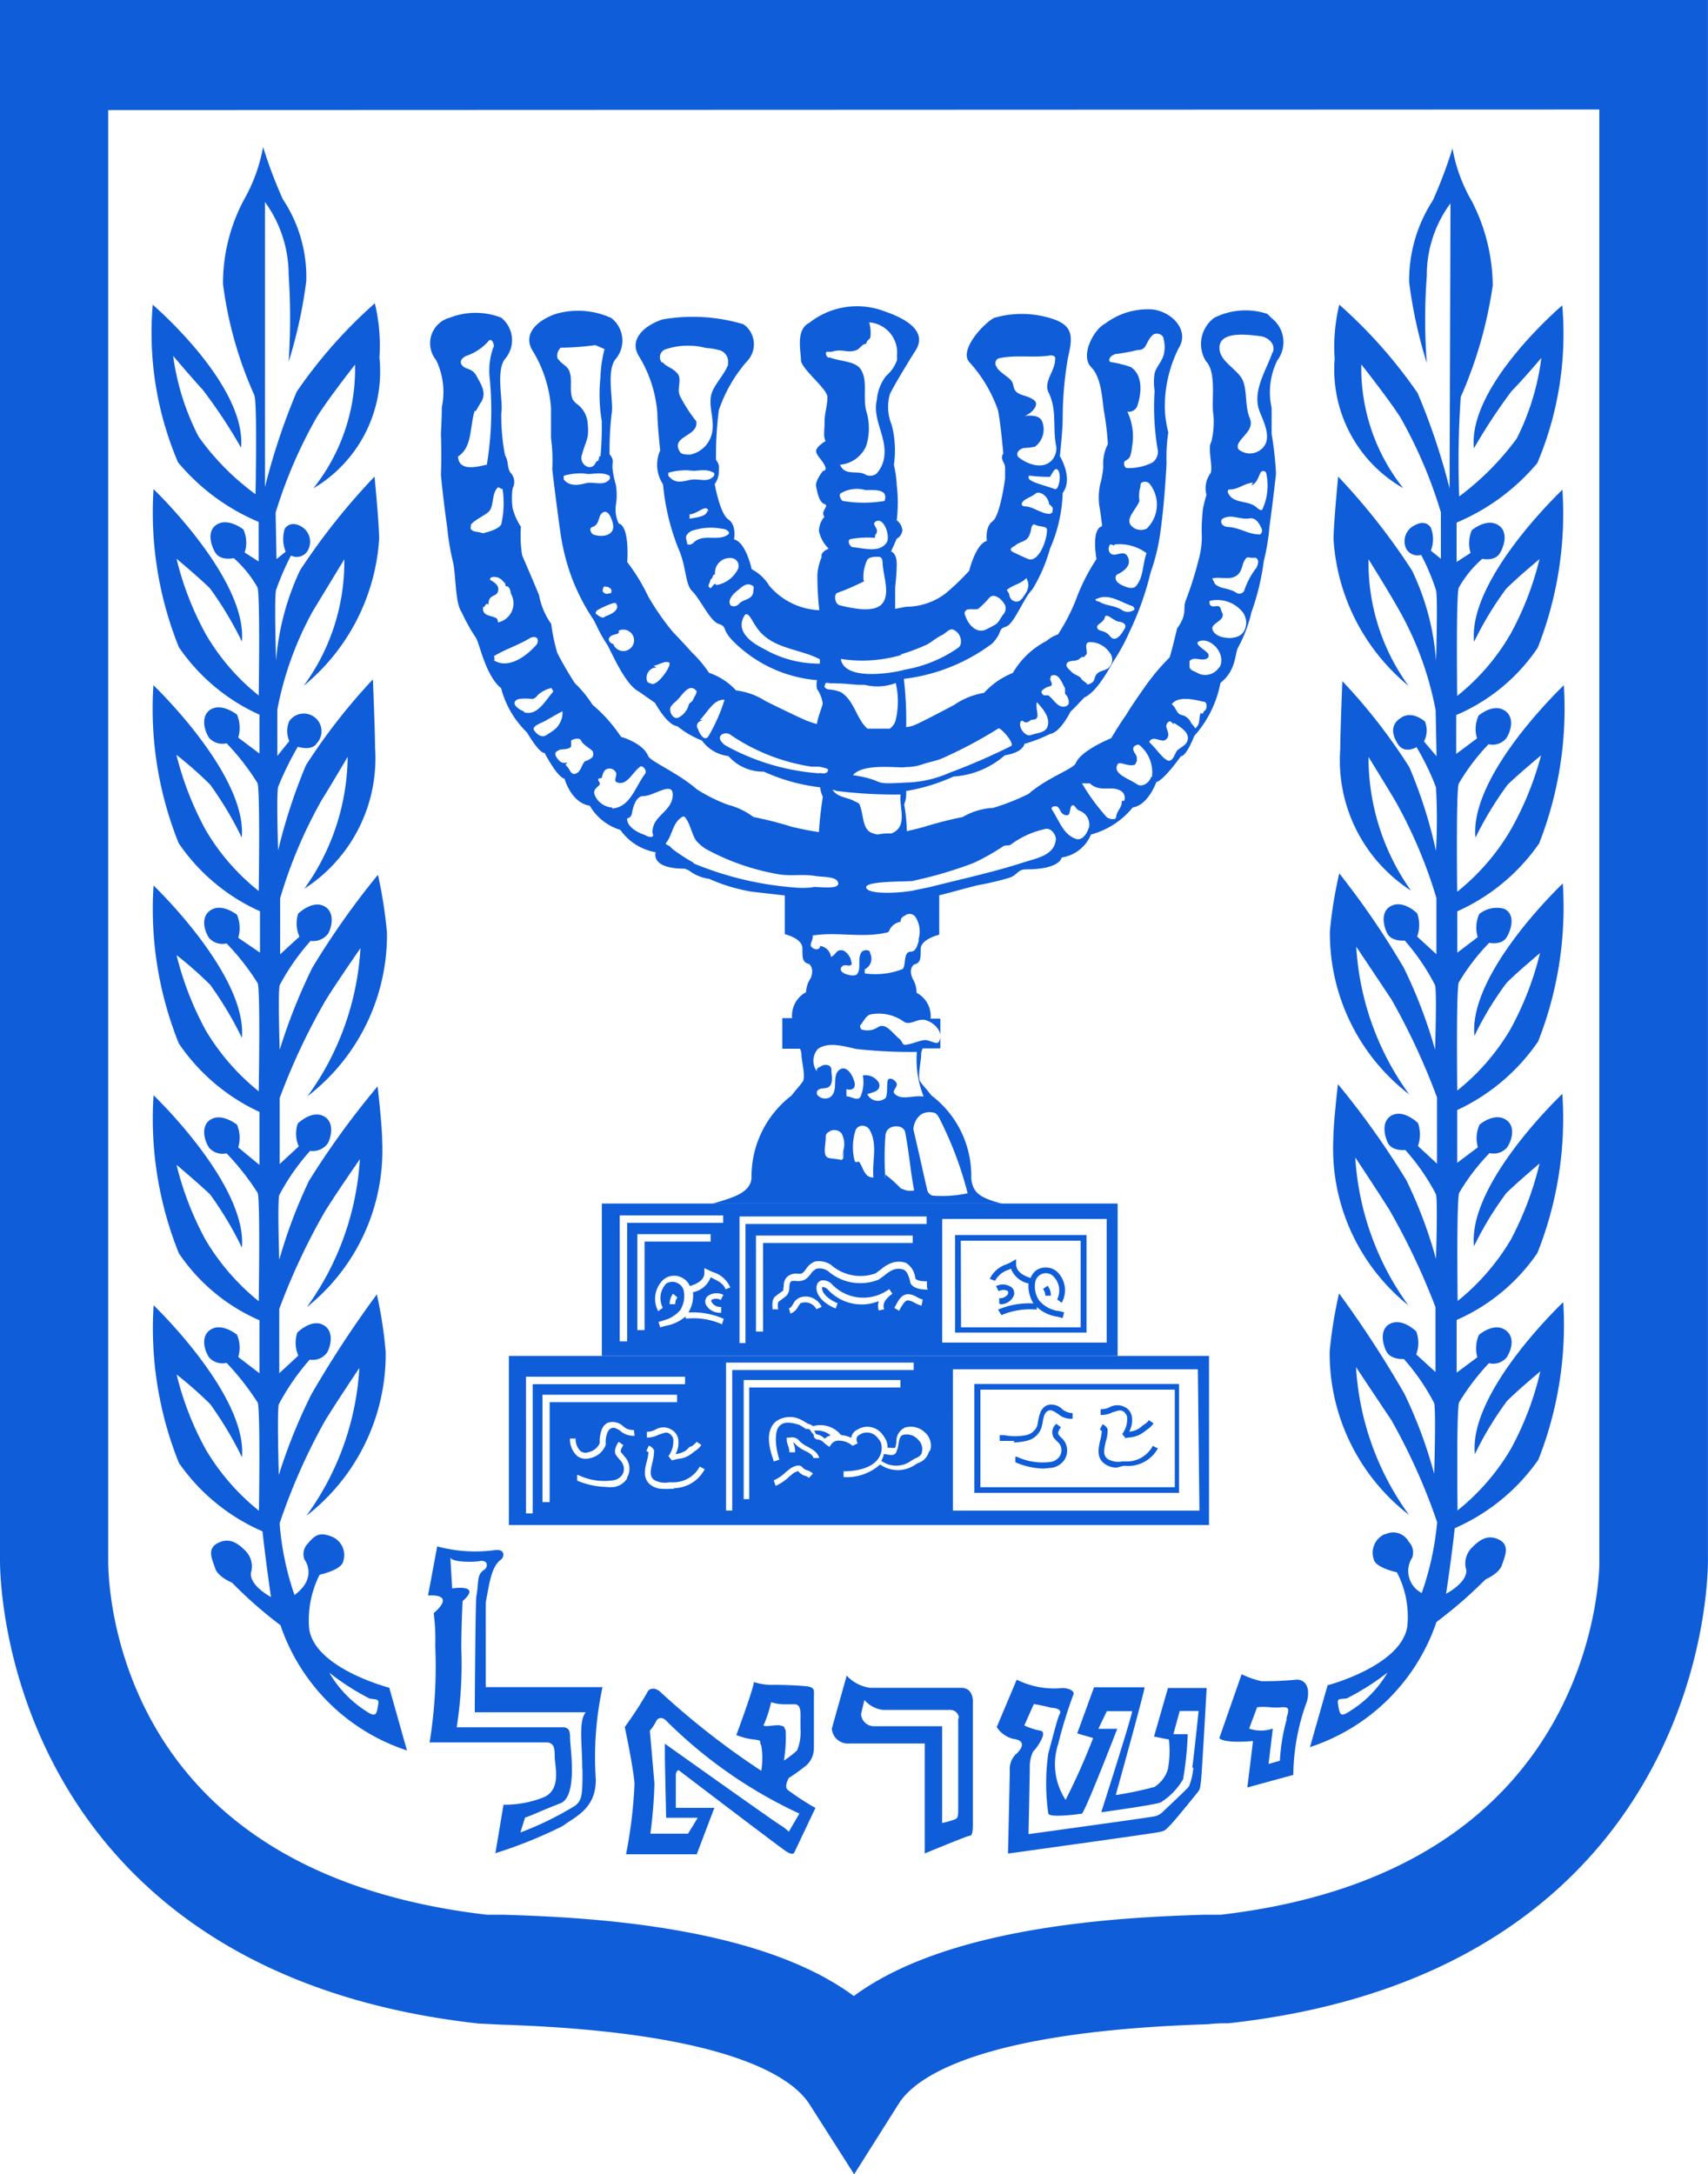 <svg xmlns="http://www.w3.org/2000/svg" width="22.948" height="29.209" viewBox="0 0 22.948 29.209"><defs><style>.a,.b{fill:#0f5dd9;}.a{stroke:#0f5dd9;}</style></defs><g transform="translate(0.5 0.5)"><path class="a" d="M280.594,43.779l-.185-.29c-.508-.774-2.035-1.206-4.537-1.287l-.283-.014c-6.016-.679-5.969-5.674-5.969-5.724V16h21.947V36.466c0,.043.048,5.038-5.966,5.717a2.587,2.587,0,0,0-.285.014c-2.5.081-4.036.513-4.537,1.289Zm-10.52-27.3V36.466c0,.192-.031,4.625,5.56,5.259h.249c.928.031,3.642.116,4.708,1.256,1.068-1.137,3.78-1.225,4.71-1.256h.249c5.606-.636,5.563-5.209,5.558-5.254v-20Z" transform="translate(-269.62 -16)"/><path class="b" d="M323.326,85.091H321.56V83.78h1.766Zm-1.686-.071h1.607V83.856h-1.61Z" transform="translate(-309.228 -67.687)"/><path class="b" d="M324.659,94.235a1.019,1.019,0,0,1-.375-.085v-.074h.021a.817.817,0,0,0,.456.069.18.18,0,0,0,.119-.076.159.159,0,0,0,.019-.119.149.149,0,0,0-.055-.081l-.043-.047a.145.145,0,0,1,.033-.188l.062.045c-.045.062-.04.083-.031.1a.255.255,0,0,0,.033.038.229.229,0,0,1,.045.3.254.254,0,0,1-.166.107Zm.99-.014a.259.259,0,0,1-.154-.043c-.128-.081-.095-.216-.071-.323a.581.581,0,0,0,.021-.126l-.026-.019.036-.069c.014,0,.069.038.069.074a.535.535,0,0,1-.026.161c-.026.116-.04.19.038.237a.287.287,0,0,0,.183.026h.074a.392.392,0,0,0,.337-.209l.069.033a.458.458,0,0,1-.406.237.3.3,0,0,0-.066,0Zm-1.375-.358h-.2v-.078h.057a.769.769,0,0,0,.3,0,.206.206,0,0,0,.145-.121.375.375,0,0,0,.014-.071c.017-.081.033-.171.121-.209a.2.2,0,0,1,.2.05.214.214,0,0,0,.142.055v.076a.263.263,0,0,1-.195-.064c-.057-.036-.09-.062-.133-.043s-.062.071-.074.152a.717.717,0,0,1-.017.076.268.268,0,0,1-.2.176.747.747,0,0,1-.178.021Zm1.491-.036-.045-.057a.332.332,0,0,0,.064-.237.13.13,0,0,0-.055-.069c-.04-.024-.081,0-.138.014a.321.321,0,0,1-.161.036v-.078a.237.237,0,0,0,.124-.028.216.216,0,0,1,.2,0,.176.176,0,0,1,.093.116.333.333,0,0,1-.033.214h0a.268.268,0,0,0,.145-.052l.05-.04a.211.211,0,0,0,.069-.062l.062.043a.3.3,0,0,1-.088.085l-.043.033a.361.361,0,0,1-.183.071.474.474,0,0,0-.083.014Z" transform="translate(-311.142 -75.004)"/><path class="b" d="M325.4,93.673H322.65V92.21H325.4Zm-2.669-.076h2.612V92.286h-2.612Z" transform="translate(-310.059 -74.116)"/><path class="b" d="M324.5,85.941l-.069-.019a.506.506,0,0,1-.278-.131v.036a.985.985,0,0,0-.475.074l-.045-.074a1.064,1.064,0,0,1,.475-.083h0a.444.444,0,0,1-.066-.268.328.328,0,0,1-.237-.2l-.026.014a.311.311,0,0,0-.187.15l-.071-.026a.378.378,0,0,1,.223-.195.72.72,0,0,0,.074-.036l.057-.033v.069c0,.1.107.157.195.183a.218.218,0,0,1,.093-.114.237.237,0,0,1,.256.024.344.344,0,0,1,.069.423l-.062-.045a.268.268,0,0,0-.064-.323.145.145,0,0,0-.2.024.16.16,0,0,0-.031.071.338.338,0,0,0,.05.237.4.4,0,0,0,.271.147l.069.017Zm-.833-.192h-.019v-.076a.126.126,0,0,0,.119-.057V85.58a.126.126,0,0,0-.126,0l-.036-.069a.2.2,0,0,1,.214.021.1.1,0,0,1,.017.123.192.192,0,0,1-.178.1Zm.674-.109h-.074a.138.138,0,0,0-.031-.09l.062-.043a.2.2,0,0,1,.043.14Z" transform="translate(-310.723 -68.732)"/><g transform="translate(6.337 17.717)"><path class="b" d="M313.58,94.849a.1.1,0,0,1,.024.045.193.193,0,0,1,.119.062h0a.171.171,0,0,1,.081-.045A.283.283,0,0,0,313.58,94.849Z" transform="translate(-309.48 -93.843)"/><path class="b" d="M317.682,95.069c-.043.014-.052.057-.062.121a.45.45,0,0,1-.031.114c-.029.05-.09.036-.138.024h-.033a.038.038,0,0,1,0,.021.352.352,0,0,1-.029.069.342.342,0,0,0,.4,0l.038-.024c.052-.024.1-.043.107-.093a.173.173,0,0,0-.052-.169A.2.2,0,0,0,317.682,95.069Z" transform="translate(-312.385 -94.008)"/><path class="b" d="M296.31,90.62v2.272h9.407V90.62Zm2.453,1.216a.351.351,0,0,0,.071-.062l.062.043a.294.294,0,0,1-.088.083l-.043.033a.342.342,0,0,1-.183.071l-.083.019-.045-.057a.332.332,0,0,0,.064-.237.135.135,0,0,0-.057-.069c-.04-.021-.078,0-.14.019a.326.326,0,0,1-.157.038v-.078a.238.238,0,0,0,.119-.031.207.207,0,0,1,.207,0,.19.19,0,0,1,.093.116.316.316,0,0,1-.033.214h0a.29.29,0,0,0,.145-.052.316.316,0,0,1,.05-.047Zm-2.123.9h-.1V90.9h2.137V91H296.63V92.74Zm.221-.152h-.1V91.142h1.809v.1h-1.712v1.344Zm1.038-.318a.259.259,0,0,1-.166.114.561.561,0,0,1-.126,0,1.054,1.054,0,0,1-.38-.085v-.074h.017a.8.8,0,0,0,.475.069.171.171,0,0,0,.116-.076.147.147,0,0,0,.014-.119.2.2,0,0,0-.047-.078.5.5,0,0,1-.045-.055c-.036-.04-.026-.112.029-.188l.062.045c-.024.036-.045.078-.029.1a.289.289,0,0,1,.038.045.237.237,0,0,1,.04.292Zm-.083-.634c-.055-.036-.09-.057-.131-.04s-.064.074-.074.154v.069a.282.282,0,0,1-.209.178.192.192,0,0,1-.171-.026.3.3,0,0,1-.1-.237h.076a.223.223,0,0,0,.066.169.109.109,0,0,0,.107.014.209.209,0,0,0,.15-.121v-.059c.012-.081.026-.18.116-.218a.211.211,0,0,1,.2.05.188.188,0,0,0,.142.05l.012.078a.271.271,0,0,1-.192-.064Zm.712.774h-.062a.406.406,0,0,1-.076,0,.283.283,0,0,1-.157-.04c-.128-.081-.1-.216-.071-.325a.74.74,0,0,0,.024-.126l-.029-.019.033-.069c.017,0,.071.038.071.071a.7.7,0,0,1-.024.159c-.028.119-.04.192.038.237a.3.3,0,0,0,.188.024h.069a.4.4,0,0,0,.342-.211l.067.036a.475.475,0,0,1-.416.254Zm.8.292h-.1V90.71h2.521v.1h-2.438v1.9Zm.237-.154h-.1v-1.6h2.106v.1h-2.032v1.5Zm.776-.285a.126.126,0,0,0-.052-.028.193.193,0,0,1-.093-.064.292.292,0,0,0-.062.028l-.055.045a.624.624,0,0,1-.185.126l-.026-.074a.544.544,0,0,0,.164-.112l.057-.045c.019-.014.121-.076.166-.017a.128.128,0,0,0,.062.038.2.2,0,0,1,.078.045Zm.062-.266c-.012-.045-.062-.074-.119-.1a.475.475,0,0,1-.126-.088l-.024-.026v.017a.257.257,0,0,1,.021.119h-.076a.212.212,0,0,0-.017-.085.376.376,0,0,1-.019-.074v-.038h.038a.126.126,0,0,1,.135.047.372.372,0,0,0,.107.074c.066.038.135.074.157.152Zm1.548-.078a.221.221,0,0,1-.145.145l-.033.019a.413.413,0,0,1-.475,0,.677.677,0,0,1-.491.169V92.17c.192,0,.437-.05.5-.237a.238.238,0,0,0,0-.15.324.324,0,0,0-.064-.085.178.178,0,0,0-.221-.019c-.04.024-.055.05-.026.116h0l-.069.033h0a.273.273,0,0,0-.173-.069.123.123,0,0,0-.114.05l-.021.033-.031-.019-.045-.036a.13.13,0,0,0-.074-.043h0a.062.062,0,0,1-.064-.048.044.044,0,0,0,0-.019.355.355,0,0,1-.038-.045.045.045,0,0,0-.045-.031H300.3c-.029-.019-.057-.038-.088-.055-.1-.028-.2-.055-.268.017s-.057.273,0,.451l-.074.024c-.05-.152-.128-.382.017-.529a.323.323,0,0,1,.349-.031c.033.017.064.036.095.055a.135.135,0,0,1,.064.031.359.359,0,0,1,.378.119h0a.4.4,0,0,1,.138.038.133.133,0,0,1,.076-.107.252.252,0,0,1,.311.026.433.433,0,0,1,.081.114.238.238,0,0,1,.019.1.306.306,0,0,1,.045,0,.159.159,0,0,0,.057,0,.323.323,0,0,0,.017-.083.2.2,0,0,1,.114-.188.273.273,0,0,1,.268.064.237.237,0,0,1,.074.237Zm3.637.784h-3.312V90.8h3.291Z" transform="translate(-296.31 -90.62)"/></g><path class="b" d="M314.222,68.7c-.033,0-.1.021-.071.071s.093.021.119,0-.043-.033-.047-.064Z" transform="translate(-303.573 -56.188)"/><g transform="translate(5.271 3.627)"><path class="b" d="M316.45,41.65Z" transform="translate(-310.602 -39.187)"/><path class="b" d="M315.16,79.136l.014-.076A.193.193,0,0,0,315.16,79.136Z" transform="translate(-309.618 -67.715)"/><path class="b" d="M332,42.21Z" transform="translate(-322.46 -39.614)"/><path class="b" d="M294.45,37.15Z" transform="translate(-293.825 -35.755)"/><path class="b" d="M303.062,31.362a.931.931,0,0,0-.7.057.437.437,0,0,0-.112.582c.15.154.069.551.1.712a1.107,1.107,0,0,1-.028.375c-.055.076.033.363-.014.425a.337.337,0,0,0-.05.285,1.66,1.66,0,0,0-.048.188,2.7,2.7,0,0,0-.017.309,1.11,1.11,0,0,1-.038.363,4.784,4.784,0,0,1-.166.534c-.062.131.026.192-.126.4,0,0-.062.268-.1.389a2.987,2.987,0,0,0-.318.375s-.185.259-.268.4c0,0-.069.093-.2.311,0,0-.408.164-.475.335-.031.078-.387.195-.634.413a3.086,3.086,0,0,1-.475.188.9.9,0,0,0-.411.123,5.046,5.046,0,0,0-.527.135s-.116.031-.223.055a2.325,2.325,0,0,0-.036-.359.4.4,0,0,0,.026-.183h.017a2.572,2.572,0,0,0,.62-.192,1.158,1.158,0,0,0,.689-.285c.252-.04.264-.154.264-.154a2.025,2.025,0,0,0,.344-.133c.14-.021.275-.3.275-.3.038-.033.183-.188.183-.188.2-.095.366-.456.416-.522a2.608,2.608,0,0,0,.192-.359,3.972,3.972,0,0,0,.285-.8,2.666,2.666,0,0,0,.133-.556c.057-.4.081-.909.081-.909a2.239,2.239,0,0,1,.024-.418,1.441,1.441,0,0,1-.047-.335,1.747,1.747,0,0,1,.188-.8c.15-.237-.1-.5-.375-.518a.95.95,0,0,0-.615.192c-.152.076-.34.43-.188.584s.147.475.178.624a3.92,3.92,0,0,1,.047.411.579.579,0,0,0-.062.309,1.218,1.218,0,0,1-.043.237.861.861,0,0,0-.012.271c.024.135.04.285.04.285-.152.038-.076.442-.076.442a2.652,2.652,0,0,0-.28.556,2.61,2.61,0,0,1-.237.456.475.475,0,0,0-.154.088,1.113,1.113,0,0,0-.453.43,1.042,1.042,0,0,0-.387.268.978.978,0,0,0-.4.161s-.475.254-.556.28a.382.382,0,0,1-.09.019,4.934,4.934,0,0,0-.031-.648,2.474,2.474,0,0,0,1.187-.475c.145-.154.071-.192.183-.226s.237-.385.356-.5a2.138,2.138,0,0,0,.237-.548,2,2,0,0,0,.171-.75c.147-.192-.038-.494-.038-.494s.038-.347.038-.5a4.805,4.805,0,0,1,.071-.823c.062-.266.076-.418-.183-.513a1.327,1.327,0,0,0-.81-.021c-.145.076-.475.437-.332.594a1.881,1.881,0,0,1,.382.639c.036.154.074.589.074.589-.052.076.024.116.024.192v.142s-.064.5-.169.577-.076.264-.076.264c-.15.038-.237.4-.237.4a3.123,3.123,0,0,1-.328.313.881.881,0,0,1-.522.171l-.145.028v-.294a2.817,2.817,0,0,0,.021-.306c0-.154-.076-.171-.076-.171l.076-.171a.145.145,0,0,0,.076-.114.183.183,0,0,0-.076-.133,2,2,0,0,0,0-.475,1.486,1.486,0,0,0-.038-.271,1.352,1.352,0,0,0-.029-.534.629.629,0,0,1-.024-.418c.055-.114.264-.461.34-.577s.147-.342-.415-.534a1.033,1.033,0,0,0-1.007.154c-.188.093-.114.38-.114.5s.356.385.356.5-.038.209-.038.325-.021.209.014.264c0,0-.128.076-.128.133s.074.114.114.192-.021.076-.021.076-.109.133-.093.209.038.211.112.237-.062.093,0,.171a.3.3,0,0,0-.074.192.474.474,0,0,0,.131.237s-.114.038-.095.114a.713.713,0,0,0-.057.237,4.117,4.117,0,0,0,.026.475h0a.931.931,0,0,1-.672-.328.607.607,0,0,0-.237-.223s-.076-.363-.237-.4c0,0,.038-.192-.076-.268s-.183-.475-.183-.475a.309.309,0,0,0,.055-.15c0-.076.017-.1-.038-.176a4.813,4.813,0,0,1,.038-.667,1.958,1.958,0,0,1,.37-.648.33.33,0,0,0,0-.475l-.038-.031a2.36,2.36,0,0,0-1.095-.064c-.264.093-.453.285-.3.51a1.716,1.716,0,0,1,.237.748c0,.15.038.5.038.5a.475.475,0,0,0,.038.456,3.085,3.085,0,0,0,.207.864c.112.252.085.475.188.575s.237.4.354.437.038.071.188.226a1.8,1.8,0,0,0,1.132.529.286.286,0,0,0,0,.119.437.437,0,0,1,.076.192c0,.038-.052.138-.078.278a1.087,1.087,0,0,1-.192-.069c-.126-.055-.494-.237-.494-.237a.95.95,0,0,0-.4-.145.876.876,0,0,0-.363-.237,1.6,1.6,0,0,0-.237-.28c-.029-.038-.254-.275-.254-.275a3.4,3.4,0,0,1-.328-.475,2.575,2.575,0,0,0-.28-.458s.038-.475-.114-.518a.427.427,0,0,1-.038-.249.845.845,0,0,0,0-.268,1.232,1.232,0,0,1-.047-.237c0-.078.024-.1-.038-.176a4.191,4.191,0,0,1,.028-.546c.031-.154-.083-.589.062-.743a.385.385,0,0,0-.066-.541h0a1.071,1.071,0,0,0-.748-.055c-.266.093-.453.285-.3.51a1.716,1.716,0,0,1,.237.75v.406a2.288,2.288,0,0,1,.017.423s.05.43.107.831a2.952,2.952,0,0,0,.131.556,2.743,2.743,0,0,0,.3.608c.04.05.078.176.195.351.047.066.237.544.432.639l.216.152s.161.3.3.313a1.24,1.24,0,0,0,.33.192.51.51,0,0,0,.356.209.615.615,0,0,0,.475.209,2.552,2.552,0,0,0,.757.211.384.384,0,0,0,.036.126s-.045.292-.052.475c-.135-.017-.359-.069-.359-.069a4.9,4.9,0,0,0-.52-.133.968.968,0,0,0-.342-.164,2.166,2.166,0,0,1-.42-.209c-.254-.221-.624-.375-.653-.446-.069-.176-.366-.259-.366-.259a2,2,0,0,0-.382-.43,1.561,1.561,0,0,0-.237-.29,4.533,4.533,0,0,1-.237-.408,2.466,2.466,0,0,1-.081-.389.966.966,0,0,1-.164-.387c-.086-.209-.226-.532-.226-.532a1.607,1.607,0,0,1-.017-.385.824.824,0,0,1-.112-.252.981.981,0,0,1,0-.264.18.18,0,0,0-.026-.209c-.05-.062-.024-.154-.076-.237a2.843,2.843,0,0,1-.05-.567c.031-.154-.086-.589.064-.743a.387.387,0,0,0-.066-.539h0a.95.95,0,0,0-.686,0,.356.356,0,0,0-.256.437.366.366,0,0,0,.069.135.983.983,0,0,1,.076.632c0,.154-.012.351-.012.351s.012.287,0,.556c0,0,.028.313.085.712a3.263,3.263,0,0,0,.076.456c.04.154.029.556.114.672a2.546,2.546,0,0,0,.195.351c.047.062.126.506.339.677a1.269,1.269,0,0,0,.347.594s.166.287.237.275c0,0,.166.325.268.347,0,0,.088.325.339.363a.713.713,0,0,0,.411.325.729.729,0,0,0,.475.3s-.081.221.392.221l.05.021a.577.577,0,0,0,.278.116,2.334,2.334,0,0,0,.563.171l.451.052v.52s.237.055.237.19,0,.188.09.211c0,0,.076.055.021.19a.354.354,0,0,0-.062.188.359.359,0,0,0-.188.349h-.131v.411h.237a.212.212,0,0,1,.021.093c0,.064.057.287.017.347s-.112.133-.15.188a1.37,1.37,0,0,0-.539,1.114c-.021.207-.28.264-.522.34h3.889c-.28-.076-.394-.133-.415-.34a1.351,1.351,0,0,0-.537-1.116c-.038-.055-.114-.133-.15-.188s.014-.285.014-.347a.185.185,0,0,1,.021-.095h.237v-.4h-.131a.351.351,0,0,0-.188-.347.366.366,0,0,0-.052-.188c-.064-.138.017-.192.017-.192.09-.024.09-.076.09-.209s.249-.192.249-.192v-.529c.188-.047.453-.123.539-.14a3.8,3.8,0,0,0,.394-.093c.128-.04.112-.116.237-.116.458,0,.475-.159.475-.159a.508.508,0,0,0,.394-.309,1.08,1.08,0,0,0,.56-.363c.211-.033.318-.342.318-.342.1-.021.33-.347.33-.347.076,0,.18-.273.18-.273a1.472,1.472,0,0,0,.351-.712c.216-.169.192-.394.237-.475a1.846,1.846,0,0,0,.18-.475,3.275,3.275,0,0,0,.166-.689,2.781,2.781,0,0,0,.076-.461c.055-.4.088-.712.088-.712a4.445,4.445,0,0,0-.059-.532v-.351a.973.973,0,0,1,.074-.634.408.408,0,0,0-.078-.575.42.42,0,0,0-.067-.062Zm-1.9,4.226c-.048.088-.128.2-.2.109s-.147-.055-.171-.109.081-.066.1-.142.119.047.188.055S301.184,35.543,301.162,35.588Zm.3-1.341a.18.18,0,0,1-.171,0c-.169-.1.019-.237.066-.368a.454.454,0,0,1,.014-.195c0-.017,0-.05.026-.055a.083.083,0,0,1,.1.024.449.449,0,0,1-.038.594Zm-.442-2.339a2.417,2.417,0,0,0,.313-.057.11.11,0,0,0,.1-.043c.026-.043.062-.133.114-.166a.1.1,0,0,1,.133.043V31.7a.406.406,0,0,1,0,.226c-.024.081-.093.15-.119.237a.767.767,0,0,0,0,.237,3.37,3.37,0,0,0,.043.8.176.176,0,0,1-.074.164.712.712,0,0,1-.335.074c-.04,0-.05-.05-.04-.088h0c.026-.021.057-.031.074-.064a.5.5,0,0,0,.028-.131.779.779,0,0,0-.062-.475.123.123,0,0,0,.14-.1c.055-.169.062-.4-.095-.5a1.564,1.564,0,0,0-.252-.064c-.066,0-.033-.088.028-.1Zm-.071,2.557h.033c.01,0,.043.028.038,0a.6.6,0,0,1,.432.116c-.055.15-.038.33-.145.446-.05.05-.164,0-.223-.038s-.062-.107-.017-.126c.109-.055.185-.133.131-.237s-.178.026-.237-.05a.09.09,0,0,1,0-.107Zm-.166.731c.157-.081.325.045.475.095.014,0,.043.038.029.05a.142.142,0,0,1-.171,0c-.1-.062-.209-.05-.3-.109-.014,0-.069-.017-.043-.036Zm-.37.843c.038-.021.1,0,.145-.045l.026-.019c.064,0,.017,0,.055-.028s-.043-.159.047-.171a.321.321,0,0,1,.275.147.142.142,0,0,1,0,.176c-.031.057-.116.052-.166.095s-.031.093-.069.121-.071.038-.076.021-.059-.038-.076-.071-.1-.055-.128-.088-.116-.088-.04-.138Zm-.356.38a.207.207,0,0,1,.1-.05c.052-.021,0-.062,0-.109.017,0,0-.028.017-.033.1-.04.14.093.183.169v.074a.159.159,0,0,1,.05.135.086.086,0,0,1-.038.033c-.109.033-.161-.093-.237-.147h-.055c-.017,0-.05-.043-.029-.064Zm-.292.427c.033-.043.028.033.1,0l.038-.026c.152,0,.047-.123.076-.237.088.095.188.216.14.335-.031.078-.145.078-.221.107s-.19-.121-.126-.2Zm-4.827-4.829a.112.112,0,0,1,.019-.157.085.085,0,0,1,.036-.019.95.95,0,0,1,.539-.017.807.807,0,0,1,.166.026.159.159,0,0,1,.131.18v.024c-.052.126-.152.226-.209.351-.069.164.024.347,0,.527a.377.377,0,0,1-.3.325c-.052,0-.112,0-.138-.038-.109-.183.145-.2.209-.325.017-.033.021-.088,0-.1a2.035,2.035,0,0,1-.2-.311c-.062-.1.029-.237-.043-.318s-.142-.083-.192-.145Zm.09,1.529V33.5a.888.888,0,0,1,.335-.028h-.076c.119.017.237-.038.349.028.012,0,.012.038,0,.047-.085.095-.2.024-.318.05s-.2.05-.285-.05Zm.522.463c0,.083-.161.093-.237.109v-.059c.1,0,.237-.154.252-.038Zm-.214.451a.057.057,0,0,1-.055,0h0c0-.047-.036-.088,0-.131a.155.155,0,0,1,.09-.057.791.791,0,0,1,.387-.017c.05,0,.114.05.069.078-.145.1-.34-.031-.475.121Zm.328.534c-.038,0-.055.062-.071.055-.057-.024,0-.064,0-.116.033,0,.028-.076.062-.066a.2.2,0,0,1,.161-.218.2.2,0,0,1,.076,0,.107.107,0,0,1,.076.133.392.392,0,0,1-.3.228Zm.2.285c-.043-.055.019-.138.083-.188s.133-.133.221-.066c.014,0,0,.057,0,.088-.026.1-.135.083-.192.15A.09.09,0,0,1,295.858,35.28Zm1.187.786h0a1.484,1.484,0,0,1-.743-.2c-.178-.088-.375-.237-.263-.437.048-.088.107.062.157.133.2.311.565.292.862.446a.455.455,0,0,0,0,.057Zm-3.507-4.086a.145.145,0,0,1,.038-.159h.026a3.739,3.739,0,0,0,.432-.033c.024,0,.114.05.131.05a1.679,1.679,0,0,0-.055.375,2.163,2.163,0,0,0,.017.594,4.547,4.547,0,0,1-.017.475h-.017c-.021.121,0,0-.062.109a.081.081,0,0,1-.1.028.126.126,0,0,1-.076-.138c.062-.237.107-.221.081-.461a.352.352,0,0,0-.135-.237.254.254,0,0,1-.062-.062c-.055-.121,0-.266-.048-.385-.029-.076-.116-.1-.154-.171Zm.378,1.662c-.1.024-.216.05-.3-.05v-.05a.84.84,0,0,1,.335-.026h-.076c.119.017.237-.038.356.026a.062.062,0,0,1,0,.05c-.083.095-.207.024-.316.05Zm.081.589c.1-.026.081-.138.126-.18.081-.083.14.062.154.138.033.152-.138.188-.264.142-.029-.014-.064-.083-.014-.1Zm.237.886a.066.066,0,0,1-.095-.024h0c0-.033.014-.071.031-.062.057,0,.116.04.074.095Zm-.069.325c-.038.017-.076-.017-.107-.038s0-.038,0-.05a1.079,1.079,0,0,1,.221-.1.069.069,0,0,1,.038,0c.066.093-.074.154-.15.18Zm.114.359c-.021,0-.076-.04-.05-.083s.081-.038.126-.062v-.033a.144.144,0,1,1-.074.178Zm3.768,2.533a.124.124,0,0,1-.031.014.733.733,0,0,0-.183.014.4.4,0,0,1-.076-.021c-.131-.05-.109-.237-.161-.366,0-.038-.064-.052-.093-.071-.09-.043-.209-.043-.275-.142.028,0,.047.017.076.017a6.173,6.173,0,0,0,.838.045c-.021.166.093.408-.093.51Zm.161-.878a.712.712,0,0,0,.237-.04c.09-.031.178-.043.264-.081a6.087,6.087,0,0,0,.75-.4c.038,0,.216.2.169.237a8.292,8.292,0,0,1-.831.361,1.529,1.529,0,0,1-.582.131c-.527.031-.214-.019-.712-.1.15-.183.712-.074.712-.114Zm1.557-2.256a.083.083,0,0,1-.119.014.019.019,0,0,1-.017-.014.1.1,0,0,1-.026-.055c0-.028-.038-.064-.033-.069.083-.071.183-.076.261-.159.066.112,0,.2-.064.283Zm.093-.539c-.045-.017-.14-.062-.207-.095s0-.071.024-.081c.069-.064.15-.05.192-.133s.017-.142.071-.159c.062.043.171.017.171.076,0,.154-.119.439-.249.392Zm.328-.624c-.021,0-.031.017-.038.017-.114,0-.2-.083-.316-.1-.017,0-.081,0-.057-.05s.126-.076.178-.121.173.028.183.138a.378.378,0,0,1,.045.045c.012.017,0,.045,0,.074Zm.081-.551c.033.071,0,.237-.047.237-.171-.064-.411-.107-.349-.183a2.179,2.179,0,0,0,.278.017c.036-.052.074-.161.121-.069Zm-.829-1.4a.078.078,0,0,1,0-.109.081.081,0,0,1,.028-.014c.237-.05.458,0,.689-.038.085,0,.062.055.062.064,0,.145-.161.292-.085.439.116.237.05.475.1.712a.237.237,0,0,1-.064.2c-.116.116-.306.055-.43-.038-.062-.045-.017-.116.062-.133a1,1,0,0,0,.147-.017.29.29,0,0,0,.1-.33c-.028-.093-.147-.093-.237-.083.085-.031.209-.152.123-.214s-.161-.055-.223-.1-.04-.1-.076-.154-.135-.1-.195-.176Zm-.411,3.257c.048-.017.119,0,.157-.012a1.316,1.316,0,0,0,.152-.152c.062-.064.166.017.209.1a.121.121,0,0,1-.021.123c-.038.045-.062.112-.107.138a1.5,1.5,0,0,1-.135.071c-.135.057-.249-.093-.28-.218a.059.059,0,0,1,.031-.052Zm-.886.6a2.637,2.637,0,0,0,.354-.133c.062-.033.133-.095.2-.126s.1-.1.161-.071c.1.043.126.188.064.237a1.788,1.788,0,0,1-.738.3h0c.038,0-.791.195-.843-.147a1.875,1.875,0,0,0,.819-.055Zm-.344-1.6c.081-.083-.047-.138,0-.178.114-.093.214.188.157.275-.093.138-.292.078-.449.062-.047,0-.085-.093-.038-.109a1.308,1.308,0,0,1,.332-.017.2.2,0,0,1,0-.031Zm.131-.463a1.662,1.662,0,0,1-.563,0c-.014,0-.059-.071-.031-.1a.427.427,0,0,1,.34-.045c.107,0,.3-.021.256.135Zm-.283,1.073a.527.527,0,0,1,.05-.283c.026-.038.107-.043.157-.038s.048.062.048.09c.014.185.1.4,0,.532s-.385.076-.577.028c-.064-.017-.081-.142-.033-.166a3.181,3.181,0,0,0,.37-.161Zm-.463-2.994c-.014,0-.062-.043-.036-.083h.069c.157-.047.209.026.339-.024.047-.024.071-.083.128-.083,0-.05.05-.055.055-.093a.539.539,0,0,0-.017-.195.406.406,0,0,1,.373.451.238.238,0,0,1,0,.059.508.508,0,0,1-.147.211.61.61,0,0,0-.123.318c-.062.264.133.494.1.76a.4.4,0,0,1-.109.237.142.142,0,0,1-.161,0c-.109-.047-.259.028-.325-.123a.423.423,0,0,0,.351-.252.783.783,0,0,0,0-.475c-.047-.2.028-.413-.078-.563-.083-.109-.28-.095-.423-.157Zm-.052,4.373c.017-.017.062,0,.085,0a.159.159,0,0,1,.057,0c.133,0,.261.019.318.019h.069a.7.7,0,0,0,.418-.024,1.085,1.085,0,0,1,0,.494.206.206,0,0,1-.081.119h-.3c-.15-.135-.173-.373-.354-.489a.534.534,0,0,0-.161-.038c-.024,0-.085-.028-.052-.062Zm-2.339,0s-.052,0-.059-.045a.14.14,0,0,1,.1-.166h.029a.128.128,0,0,0-.038-.024c.074-.017.154-.071.207-.047s-.154.325-.237.287Zm.551.237s-.038.033-.045.043a.264.264,0,0,1-.138.178c-.064.033-.131-.066-.109-.138a.279.279,0,0,1,.055-.064c.1-.076.183-.275.292-.159.019.026-.036.093-.052.142Zm.069.363c-.021-.064.029-.1.086-.109h-.052c.1-.095.183-.283.332-.271a2.43,2.43,0,0,1-.216.489c-.055.081-.123-.036-.145-.107Zm1.643.608a3.039,3.039,0,0,1-1.249-.366c-.036-.017-.1-.074-.09-.121s.085-.064.128-.04a2.628,2.628,0,0,0,1.1.437h.1c.171.031.119.047.119.062s-.04.043-.109.021ZM292.2,33.283c.2-.126.157-.408.226-.613h.017c.021-.04.045-.081.069-.119.078-.126,0-.237-.062-.351s-.145-.078-.195-.145.033-.119.076-.131a.693.693,0,0,0,.287-.2c.036-.033.076.047.062.1v-.019a.926.926,0,0,0-.055.4,4.48,4.48,0,0,1-.036,1.187c-.121.026-.38.1-.387-.112Zm.169.924c.048-.071.154-.109.237-.176s.043-.237.123-.325c.017-.026.045.017.071.012a1.265,1.265,0,0,1-.017.475c-.04.081-.249.116-.237.121l-.071-.017c.021,0-.145,0-.095-.088Zm.166,1.1c.038,0,.031-.066.076-.038,0-.142.107-.093.128-.176s-.052-.121-.107-.154c0,0,0-.028.017-.033a.147.147,0,0,1,.145.038c.017.024.055.04.043.078.071,0,.064.076.081.114a.261.261,0,0,1-.178.375.2.2,0,0,0-.014-.05c-.078-.052-.2-.026-.188-.152Zm.15.712c.017-.017,0-.045,0-.055.157-.095.323-.145.475-.237.026-.017.081-.033.107,0a.083.083,0,0,1-.021.095c-.138.154-.38.325-.572.192Zm.4.686a.237.237,0,0,1-.112-.076c-.029-.045,0-.078.052-.09a.8.8,0,0,1,.169,0c.055,0,.069-.055.119-.083a.4.4,0,0,1,.145-.064c0,.021.033.033.017.055-.112.133-.214.325-.387.271Zm.14.259c-.038-.055.076-.093.131-.121s.161-.093.249-.138a.283.283,0,0,1-.043.171c-.038.071-.1.1-.169.147s-.133-.012-.166-.057Zm.7.4c-.062.033-.062.145-.135.176s-.081-.052-.123-.093,0-.031,0-.055c-.071.024-.114-.021-.147-.078s.012-.071.04-.088.128,0,.161-.047V37.1c0-.009.109-.055.135,0s.1.09.152.138a.086.086,0,0,1,0,.083.272.272,0,0,1-.1.057Zm.351.634a.271.271,0,0,1-.237-.166c-.021-.05,0-.081.047-.121s0-.055,0-.088.043,0,.052-.038a.211.211,0,0,1,.033-.083.093.093,0,0,1,.133,0,.052.052,0,0,1,.017.021c.028.038-.036.114.012.135.138.057.209-.131.316-.209.033-.021.1.05.064.1-.135.178-.195.444-.442.463Zm.548.368c0,.05-.081.021-.114,0-.1-.033-.237-.107-.237-.221a.076.076,0,0,0,.064-.064c.021-.114.062-.237.157-.237.145,0,.408-.218.392,0s-.285.268-.271.5Zm.544.375a2.649,2.649,0,0,1-.278-.18l-.026-.024c-.017-.033-.093-.04-.064-.066.081-.107.081-.237.183-.325,0,0,.05-.043.064-.021.081.093.085.214.154.318a.591.591,0,0,0,.131.112,3.124,3.124,0,0,0,.95.335c.169.036.337,0,.508.026.1.021.309,0,.32.1s-.342.031-.347.055a1.2,1.2,0,0,1-.261,0,4.4,4.4,0,0,1-1.337-.323Zm2.011,3.96c0,.017-.026.038-.033.031-.055-.014-.116-.014-.166-.026-.088-.026-.033-.188-.038-.292a.066.066,0,0,1,.038-.055.126.126,0,0,1,.176.019h0a.313.313,0,0,1,.021.237.293.293,0,0,1,0,.078Zm.4.268c-.123,0-.128-.133-.188-.209-.014-.017-.047.028-.062-.021a.75.75,0,0,1,.012-.4.1.1,0,0,1,.14-.055.107.107,0,0,1,.047.038c.119.2.033.43.055.646Zm.375.15a1.735,1.735,0,0,0-.209-.188v.062a3.786,3.786,0,0,1,0-.594.126.126,0,0,1,.088-.109c.076-.024.166,0,.178.078.055.29.069.515.119.774a.237.237,0,0,1-.157-.019Zm.427-1.023c.052,0,.081.062.107.116a4.855,4.855,0,0,1,.361.969,1.631,1.631,0,0,1-.475.031.109.109,0,0,1-.071-.088c-.047-.2-.109-.489-.183-.8a.273.273,0,0,1,.1-.2.216.216,0,0,1,.161-.028Zm-.131-.214c-.128-.024-.3.062-.387-.045-.031-.038.062-.095.026-.145s-.095-.069-.112-.031,0,.176-.028.237a.158.158,0,0,1-.249-.05c.085-.024.192-.045.157-.15a.209.209,0,0,0-.216-.1.511.511,0,0,1-.029.28c-.036.074-.128,0-.192,0v-.095c.062.017.133,0,.107-.1s-.114-.237-.209-.154,0,.271-.114.359a.135.135,0,0,1-.178-.033.081.081,0,0,1,0-.047c.04-.05.1-.028.147-.05.081-.045.045-.166.045-.237s-.09-.078-.133-.05-.069.021-.062.071a.238.238,0,0,1,.014-.3c.14-.1.342-.038.513,0a6.7,6.7,0,0,0,.817.04,1.321,1.321,0,0,0,.088.591Zm0-1.035c.135.021.29.164.211.3-.024.04-.109-.017-.171-.024s-.185.055-.283.064c-.026,0-.036-.028-.052-.055a.078.078,0,0,0-.024-.026c-.1-.085-.183-.221-.287-.157a.252.252,0,0,1-.214.033c-.017,0-.038-.05-.017-.066s.064-.121.131-.138a.577.577,0,0,1,.451.1c.081.05.178-.043.261-.026Zm-.057-1.064c-.017.062-.038.15-.107.152-.114,0-.055.209-.119.237a1.009,1.009,0,0,1-.5.055.208.208,0,0,1,0-.055.159.159,0,0,0,.071-.216v-.014c-.017-.04-.093-.033-.116,0-.057.088,0,.221-.057.292-.024.033-.1.021-.157,0s-.085-.064-.047-.1.085,0,.116-.017,0-.055,0-.088c0,0-.062-.133-.145-.112-.045,0-.071.074-.119.088a.171.171,0,0,0-.147-.147c0,.066-.085.045-.1.026-.064-.038.014-.1,0-.166.335-.055.672.04,1.009-.043.017,0,.028-.05.045-.066a.208.208,0,0,1,.128-.076c0-.064.043-.071.076-.095a.1.1,0,0,1,.119.024.361.361,0,0,1,.045.311Zm1.838-1.339c-.026.2-.264.237-.432.292-.413.133-.824.221-1.254.33l-.192.04c-.164.04-.641.071-.667-.031s.648-.074.643-.095a5.5,5.5,0,0,0,.8-.237,2.867,2.867,0,0,0,.4-.226c.031-.017.081,0,.107-.026a1.187,1.187,0,0,1,.437-.2c.1-.04.171.09.161.145Zm.446-.176c-.026.083-.09.183-.178.15-.171-.064-.214-.237-.323-.4,0,0,0-.028.024-.033a.1.1,0,0,1,.052,0c.045.028.038.1.114.116s.045-.093.081-.126.052.045.1.064a.2.2,0,0,1,.131.237Zm.475-.359h-.031c0,.1-.062.119-.078.216,0,.05-.1.028-.128,0a2.787,2.787,0,0,1-.33-.451h.107c.126.121.275.033.394.09a.109.109,0,0,1,.069.135Zm.361-.323c-.017.076-.119.147-.188.1-.114-.078-.328-.138-.264-.264.026-.057.14.036.237,0l.024-.047v-.05c-.014-.055-.031-.047-.047-.1s.062-.083.081-.066a.475.475,0,0,1,.169.43Zm.354-.359c-.036.045-.062.169-.133.138s-.152-.159-.237-.237c-.021-.021.021-.045.033-.05.069-.017.15.062.2-.012s-.045-.142,0-.2.059,0,.09.012v-.017c.081.05.195.121.188.209s-.085.109-.14.159Zm.363-.527c-.012,0-.017.062-.048.026-.033.062,0,.154-.076.209-.017-.038-.05-.055-.064-.093a.181.181,0,0,0-.123-.088c-.064-.017-.071-.1-.128-.145.09-.114.29-.062.425-.033.059,0,.052.1.017.123Zm.2-.589a.221.221,0,0,1-.3.076h0c-.031-.021-.1-.028-.1-.088V36.03c.069-.074.178.021.249-.045a.057.057,0,0,0,0-.055c-.047-.057-.2-.133-.119-.166.159-.059.373.178.271.354Zm.34-.5c-.038.1-.178.133-.318.093-.081-.026-.147-.1-.1-.152s.161-.095.114-.176c-.017-.028-.012-.074-.05-.083s-.083.026-.114-.024a.08.08,0,0,1,0-.047.437.437,0,0,1,.444.154.237.237,0,0,1,.024.237Zm.161-.836a1.009,1.009,0,0,0-.166.309.074.074,0,0,1-.1.033h0c-.1-.074-.237-.05-.3-.133,0-.017-.038-.062-.024-.066.114-.021.237.028.325-.038s.059-.171.131-.237c.014-.012.04,0,.069,0h.055c.05.031.028.093.012.123Zm.033-.446c-.14,0-.266-.093-.415-.1-.033,0-.1-.021-.093-.081,0-.012.017-.033.024-.033.112-.062.226.017.349,0,.088-.017.128.055.161.116s0,.1-.024.1Zm.047-.34c-.021.038-.069-.017-.081-.024-.093-.081-.221-.055-.325-.123-.043-.028-.09-.112-.038-.116.119,0,.195-.083.318-.093a.12.12,0,0,0-.021.038c.069-.033.085-.1.119-.171a.043.043,0,0,1,.055-.019.058.058,0,0,1,.021.019.762.762,0,0,1-.048.487Zm.131-2.1c-.081.237-.271.51-.173.781.062.154.157.347.062.475a.237.237,0,0,1-.328.052h0c-.033-.017-.029-.064-.017-.088.062-.116.216-.192.152-.347s-.033-.347-.088-.491-.268-.237-.311-.394c-.064-.287.344-.237.546-.211.088.012.207.093.164.216Z" transform="translate(-291.819 -31.276)"/></g><path class="b" d="M292.506,103.29v-1.137c.047-.237.071-.475.2-.572.055-.038.064-.15-.076-.131a1.95,1.95,0,0,1-.776-.05l-.123.66s.392-.038.076.237a2.677,2.677,0,0,1,.021.437,6.41,6.41,0,0,1-.076,1.3h1.588c.076.017.093.057.093.188s.1.461-.166.556a1.425,1.425,0,0,1-.522.093l-.109.651a6.051,6.051,0,0,0,.9-.363c.183-.133.449-.237.449-.624a4.466,4.466,0,0,1,.09-1.244h-1.567Zm1.3,1.095c0,.337,0,.423-.1.5a4.37,4.37,0,0,1-.734.359l.062-.2c.1-.033.237-.1.475-.192s.131-.748.131-.864-.017-.142-.076-.157h-1.448a5.483,5.483,0,0,0,.062-1.061c0-.292.017-.634.017-.634.268-.237-.14-.171-.14-.171l-.024-.415c.028.069.335.062.394.047.119-.017.112.083.062.116-.107.071-.069.15-.107.359-.012.045-.021,1.474-.021,1.474v.083h1.491c-.1.119-.047.423-.047.769Z" transform="translate(-286.48 -81.124)"/><path class="b" d="M305.089,110.538c-.078-.038,0-.169,0-.169a2.62,2.62,0,0,0,.237-.171.313.313,0,0,0,.1-.237v-.672c0-.095.021-.133-.09-.152a4.855,4.855,0,0,0-.492-.019.8.8,0,0,1-.223-.038c-.021.133-.237.712-.237.712a.9.9,0,0,0,.259.062c.1.017.038.017.076.076a1.034,1.034,0,0,1,0,.342,10.533,10.533,0,0,1-1.363-1.066c-.076-.062-.15-.04-.171.017-.09.157-.19.311-.3.461,0,0,.114.532.131.76a6.211,6.211,0,0,1-.114.95h.95l.237-.624h-.518v-.43c0-.076.038-.076.038-.076s1.349,1.028,1.444,1.09.109.017.109.017l.285-.6a3.526,3.526,0,0,1-.363-.235Zm-.237-1.187a.6.6,0,0,0,.171.028h.147c.086,0,.076.116.076.188v.138a.645.645,0,0,1-.045.292,1.274,1.274,0,0,1-.178.138,1.959,1.959,0,0,0,.024-.408c-.031-.043,0-.043-.062-.062s-.188.021-.237,0a1.655,1.655,0,0,0,.1-.3Zm.237,1.74a.569.569,0,0,0-.112-.088c-.078-.045-1.553-1.095-1.553-1.095v.169c0,.059.017.826.017.826h.425l-.131.214h-.506a6.355,6.355,0,0,0,.055-.672c-.017-.2-.062-.712-.062-.712a.6.6,0,0,0,.083-.123c.019-.05.078-.066.131-.017a6.251,6.251,0,0,0,1.795,1.254Z" transform="translate(-294.991 -86.981)"/><path class="b" d="M316.31,108.874h-1.223a.52.52,0,0,1-.313-.164l-.2.712a.216.216,0,0,0,.237.2h1.011V111.1s.57-.237.6-.237.047-.028.047-.154v-1.633S316.488,108.874,316.31,108.874Zm-.038.42v1.227c0,.1-.017.109-.04.119a1.137,1.137,0,0,1-.176.05v-1.3h-.909a.173.173,0,0,1-.18-.164h0l.045-.188a.392.392,0,0,0,.249.133h.893a.119.119,0,0,1,.128.1Z" transform="translate(-303.898 -86.698)"/><path class="b" d="M326.228,109.042l-.188.655.2.04a1.337,1.337,0,0,1-.014.4.43.43,0,0,1-.18.237,4.8,4.8,0,0,1-.52.109s.382-1.375.387-1.448h-.679l-.226.62.214.062a8.96,8.96,0,0,1-.37.831.874.874,0,0,1-.1-.75c.055-.221.121-.439.2-.653.038-.064-.069-.1-.14-.1a1.135,1.135,0,0,1-.617-.112l-.268.636a.359.359,0,0,0,.249.164c.183.038.033.183,0,.209a.28.28,0,0,0-.074.209c0,.093-.024,1.118-.024,1.118s1.885-.261,2.021-.287c.1-.017.1-.04.152-.088s.354-.42.382-.458.026-.05.038-.142.076-1.249.076-1.249h-.525Zm.34,1.073a.83.83,0,0,1-.059.252c-.021.033-.309.3-.351.342a.219.219,0,0,1-.123.062c-.109.021-1.681.237-1.681.237s.017-.819.017-.9a.446.446,0,0,1,.047-.214c.033-.024.2-.252.1-.275a.89.89,0,0,1-.221-.071l.128-.287a2.31,2.31,0,0,1,.237.05c.059,0,.145.026.112.081s-.112.385-.154.529a2.819,2.819,0,0,0,0,.812c.026.062.451,0,.451,0,.055-.052.475-1.14.475-1.14h-.254l.114-.237h.34c0,.062-.415,1.358-.415,1.358s.734-.1.8-.133a.907.907,0,0,0,.3-.311,4.7,4.7,0,0,0,.062-.605H326.3l.085-.311h.254s-.071.681-.086.76Z" transform="translate(-311.035 -86.866)"/><path class="b" d="M337.55,108.711a4.137,4.137,0,0,1-.475.021,1.288,1.288,0,0,1-.264-.093l-.3.859c.076.076.453.038.453.038l-.076.624.617-.169a2.95,2.95,0,0,1,.185-.992C337.737,108.811,337.664,108.711,337.55,108.711Zm-.135.539a2.567,2.567,0,0,0-.09.551l-.152.043.057-.475a.487.487,0,0,1-.318,0l.107-.287a.784.784,0,0,1,.166,0,.778.778,0,0,0,.166,0c.081,0,.109,0,.064.142Z" transform="translate(-320.629 -86.645)"/><path class="b" d="M279.285,42.941s-1-.259-1.076-.791a1.351,1.351,0,0,1,.14-.727s.29-.062.316-.176a.268.268,0,0,0-.15-.335c-.157-.062-.221-.033-.325.093a.2.2,0,0,0-.043.216s.185.237-.135.475a3.82,3.82,0,0,1-.2-.964,8.151,8.151,0,0,1,.608-1.375c.145-.237.463-.712.463-.712a3.737,3.737,0,0,1-.712,1.987,2.747,2.747,0,0,0,1.066-2.2,5.733,5.733,0,0,0-.119-.776A14.465,14.465,0,0,0,278.238,39a7.356,7.356,0,0,0-.437,1.083s-.026-.852,0-.95a3.117,3.117,0,0,1,.415-.6.237.237,0,0,0,.237-.1c.062-.121.081-.311-.074-.375s-.33.112-.33.112a.432.432,0,0,0,.014.309l-.256.237v-.864a8.74,8.74,0,0,1,.608-1.3c.145-.237.475-.712.475-.712a3.777,3.777,0,0,1-.712,1.987A2.694,2.694,0,0,0,279.19,35.6c0-.209-.062-.738-.062-.738a11.16,11.16,0,0,0-.921,1.268,6.717,6.717,0,0,0-.4,1.061s-.026-.772,0-.869a2.932,2.932,0,0,1,.415-.594.249.249,0,0,0,.237-.1c.062-.123.081-.313-.076-.375s-.328.109-.328.109a.425.425,0,0,0,.014.306l-.256.237v-.888a8.721,8.721,0,0,1,.61-1.3c.145-.237.475-.712.475-.712a3.747,3.747,0,0,1-.712,1.99,2.734,2.734,0,0,0,1.068-2.2,6.188,6.188,0,0,0-.121-.776,10.711,10.711,0,0,0-.883,1.251,7.567,7.567,0,0,0-.437,1.1s-.026-.769,0-.869a3.029,3.029,0,0,1,.415-.594.249.249,0,0,0,.237-.1c.064-.121.081-.313-.074-.375s-.33.109-.33.109a.432.432,0,0,0,.017.309l-.259.237v-.753a6.282,6.282,0,0,1,.556-1.315c.147-.237.351-.584.351-.584a3.087,3.087,0,0,1-.582,1.771,2.084,2.084,0,0,0,.95-1.9c0-.214-.029-.912-.029-.912a7.974,7.974,0,0,0-.9,1.154,7.478,7.478,0,0,0-.373,1.142s-.026-.75,0-.852a4.191,4.191,0,0,1,.264-.539s.185.062.254-.045a.238.238,0,1,0-.368-.3.33.33,0,0,0,0,.268l-.161.2V29.8a4.448,4.448,0,0,1,.475-1.32l.425-.7a2.811,2.811,0,0,1-.546,1.7,2.782,2.782,0,0,0,1.014-1.971c0-.209-.062-.84-.062-.84a8.93,8.93,0,0,0-1,1.258,3.5,3.5,0,0,0-.323,1.216s-.026-.845,0-.95a3.658,3.658,0,0,1,.2-.463.171.171,0,0,0,.233-.081.237.237,0,0,0-.1-.313h0c-.15-.081-.216.033-.216.033a.458.458,0,0,0,.012.309l-.123.1-.012-.624a6.317,6.317,0,0,1,.549-1.277c.145-.237.518-.712.518-.712a2.574,2.574,0,0,1-.56,1.662,1.824,1.824,0,0,0,.888-1.759,2.408,2.408,0,0,0-.062-.727,6.439,6.439,0,0,0-1.049,1.187,8.727,8.727,0,0,0-.427,1.282v-3.83a1.662,1.662,0,0,1,.318.973,8.807,8.807,0,0,1,0,1.173,6.265,6.265,0,0,0,.237-1.085,1.885,1.885,0,0,0-.316-1.1,6.183,6.183,0,0,1-.264-.7,2.244,2.244,0,0,1-.259.712,2.389,2.389,0,0,0-.28,1.128,5.268,5.268,0,0,0,.42,1.491c.043.093.017,1.334.017,1.334a3.379,3.379,0,0,1-.765-.774,3.345,3.345,0,0,1-.342-1.085s.254.3.4.458a7.074,7.074,0,0,1,.513.776c.074-.843-1.187-1.921-1.187-1.921a4.43,4.43,0,0,0,.34,2.118,2.849,2.849,0,0,0,1.083.8v.532l-.188-.121a.42.42,0,0,0-.017-.309s-.188-.152-.34-.076-.107.268-.038.385.249.076.249.076a1.527,1.527,0,0,1,.318.392c.038.093.017,1.453.017,1.453a2.937,2.937,0,0,1-.712-.826,4.063,4.063,0,0,1-.392-1.011s.3.249.451.4a4.772,4.772,0,0,1,.427.712c.074-.843-1.187-2.047-1.187-2.047a4.843,4.843,0,0,0,.34,2.123,2.612,2.612,0,0,0,1.083.907v.522l-.285-.214a.461.461,0,0,0-.017-.309s-.188-.15-.337-.078-.114.271-.04.387a.238.238,0,0,0,.237.076,3.226,3.226,0,0,1,.415.534c.038.093.017,1.451.017,1.451a2.947,2.947,0,0,1-.712-.819,4.261,4.261,0,0,1-.394-1.011,5.262,5.262,0,0,1,.453.4,4.745,4.745,0,0,1,.425.712c.076-.843-1.187-2.047-1.187-2.047a4.839,4.839,0,0,0,.34,2.123,2.612,2.612,0,0,0,1.092.914v.556l-.292-.2a.461.461,0,0,0-.017-.309s-.188-.15-.337-.071-.114.264-.04.38a.238.238,0,0,0,.237.076,3.241,3.241,0,0,1,.418.534c.038.095.014,1.453.014,1.453a3.056,3.056,0,0,1-.712-.819,4.232,4.232,0,0,1-.392-1.011,5.135,5.135,0,0,1,.453.4,4.83,4.83,0,0,1,.425.712c.074-.843-1.187-2.047-1.187-2.047a4.839,4.839,0,0,0,.34,2.123,2.657,2.657,0,0,0,1.083.919v.712l-.285-.235a.454.454,0,0,0-.017-.306s-.188-.15-.337-.078-.114.268-.04.385a.238.238,0,0,0,.237.078,3.466,3.466,0,0,1,.418.532c.036.095.014,1.455.014,1.455a3.065,3.065,0,0,1-.712-.821,4.154,4.154,0,0,1-.392-1.011s.3.252.453.4a4.744,4.744,0,0,1,.425.712c.074-.843-1.187-2.047-1.187-2.047a4.843,4.843,0,0,0,.34,2.123,2.51,2.51,0,0,0,1.083.9v.712l-.285-.218a.439.439,0,0,0-.017-.3s-.188-.154-.337-.078-.114.264-.04.38a.238.238,0,0,0,.237.076,3.6,3.6,0,0,1,.418.534c.038.1.017,1.453.017,1.453a3.015,3.015,0,0,1-.712-.819,4.066,4.066,0,0,1-.394-1.011,5.145,5.145,0,0,1,.453.4,4.83,4.83,0,0,1,.425.712c.074-.836-1.187-2.042-1.187-2.042a4.85,4.85,0,0,0,.34,2.118,2.647,2.647,0,0,0,1.123.919c.04.38.114.883.114.883-.339-.195-.263-.349-.263-.349a.3.3,0,0,0-.076-.268c-.107-.109-.221-.188-.375-.109s-.074.223-.036.34.226.192.226.192a5.722,5.722,0,0,0,.651.572,2.676,2.676,0,0,0,1.7,1.683Zm-.154.254c-.017.116-.038.138-.152.064a1.521,1.521,0,0,1-.5-.52,3.325,3.325,0,0,0,.541.347C279.13,43.105,279.156,43.084,279.13,43.2Z" transform="translate(-274.555 -20.766)"/><path class="b" d="M344.708,28.969a4.908,4.908,0,0,0,.332-2.123s-1.273,1.2-1.187,2.044a4.415,4.415,0,0,1,.43-.712c.152-.154.449-.4.449-.4a4.085,4.085,0,0,1-.394,1.014,2.952,2.952,0,0,1-.712.824s-.017-1.358.021-1.453a1.47,1.47,0,0,1,.316-.389s.169.038.237-.076.114-.309-.04-.387-.337.078-.337.078a.44.44,0,0,0-.017.306l-.188.121v-.529a2.863,2.863,0,0,0,1.085-.8,4.457,4.457,0,0,0,.335-2.118s-1.273,1.08-1.187,1.921a7.541,7.541,0,0,1,.506-.769c.152-.154.4-.446.4-.446a3.35,3.35,0,0,1-.332,1.085,3.738,3.738,0,0,1-.772.776,12.569,12.569,0,0,1,.021-1.337,5.714,5.714,0,0,0,.43-1.5,2.524,2.524,0,0,0-.28-1.128,2.136,2.136,0,0,1-.261-.712,6.2,6.2,0,0,1-.264.7,1.965,1.965,0,0,0-.318,1.1,6.272,6.272,0,0,0,.237,1.085,7.724,7.724,0,0,1,0-1.173,1.619,1.619,0,0,1,.318-.973l-.012,3.83a8.747,8.747,0,0,0-.43-1.282,6.538,6.538,0,0,0-1.052-1.187,2.409,2.409,0,0,0-.062.727,1.833,1.833,0,0,0,.921,1.738,2.591,2.591,0,0,1-.563-1.662s.375.475.525.712a6.174,6.174,0,0,1,.544,1.275v.624l-.135-.109a.42.42,0,0,0,0-.309s-.062-.116-.214-.033a.237.237,0,0,0-.116.318h0a.176.176,0,0,0,.2.081,2.981,2.981,0,0,1,.2.475c.026.1,0,.95,0,.95a3.347,3.347,0,0,0-.323-1.216,8.748,8.748,0,0,0-.992-1.261s-.062.634-.062.843a2.769,2.769,0,0,0,1.007,1.968,2.813,2.813,0,0,1-.537-1.7s.287.458.427.712a4.364,4.364,0,0,1,.475,1.32l.012.615-.169-.2a.313.313,0,0,0,.012-.268s-.161-.145-.309-.057-.145.216-.055.359.252.043.252.043a3.417,3.417,0,0,1,.261.539,7.314,7.314,0,0,1,0,.855,6.208,6.208,0,0,0-.358-1.125,7.552,7.552,0,0,0-.9-1.156s-.028.712-.028.914a2.08,2.08,0,0,0,.95,1.9,3.086,3.086,0,0,1-.57-1.795s.211.342.356.584a6.377,6.377,0,0,1,.556,1.311v.755l-.259-.237a.458.458,0,0,0,0-.313s-.171-.169-.33-.107-.133.252-.074.373.237.1.237.1a2.942,2.942,0,0,1,.408.6c.026.1,0,.867,0,.867a6.46,6.46,0,0,0-.42-1.1A11.161,11.161,0,0,0,342.042,32a5.752,5.752,0,0,0-.126.776,2.728,2.728,0,0,0,1.066,2.194,3.744,3.744,0,0,1-.712-1.985s.318.475.475.712a9.026,9.026,0,0,1,.61,1.313V35.9l-.256-.237a.46.46,0,0,0,0-.309s-.173-.171-.33-.112-.133.254-.076.375.237.1.237.1a2.908,2.908,0,0,1,.411.594c.026.1,0,.869,0,.869a6.012,6.012,0,0,0-.4-1.061,11.178,11.178,0,0,0-.917-1.287s-.062.529-.062.736a2.7,2.7,0,0,0,1.007,2.234,3.768,3.768,0,0,1-.712-1.985s.316.475.463.712a9.282,9.282,0,0,1,.615,1.3V38.7l-.259-.237a.447.447,0,0,0,0-.309s-.171-.171-.33-.112-.133.252-.074.375.237.107.237.107a2.862,2.862,0,0,1,.408.594c.026.1,0,.95,0,.95a6.087,6.087,0,0,0-.4-1.076,14.422,14.422,0,0,0-.878-1.349,6.075,6.075,0,0,0-.126.776,2.741,2.741,0,0,0,1.066,2.2,3.749,3.749,0,0,1-.712-1.985s.316.475.475.712a8.071,8.071,0,0,1,.615,1.372,3.926,3.926,0,0,1-.207.95.33.33,0,0,1-.128-.475.209.209,0,0,0-.047-.214.237.237,0,0,0-.313-.1h-.012a.273.273,0,0,0-.145.335c.021.116.311.176.311.176a1.285,1.285,0,0,1,.14.727c-.081.532-1.071.791-1.071.791l-.237.831a2.673,2.673,0,0,0,1.7-1.681,6.044,6.044,0,0,0,.658-.572s.183-.078.221-.192.114-.266-.038-.342-.261,0-.37.112a.3.3,0,0,0-.078.268s.078.152-.264.347c0,0,.076-.5.116-.881a2.683,2.683,0,0,0,1.123-.919,4.925,4.925,0,0,0,.335-2.118s-1.273,1.2-1.187,2.042a4.44,4.44,0,0,1,.43-.712c.152-.154.449-.4.449-.4a4.078,4.078,0,0,1-.4,1.049,3.017,3.017,0,0,1-.712.819s-.017-1.353.021-1.453a3.2,3.2,0,0,1,.4-.525.237.237,0,0,0,.237-.076c.078-.116.116-.3-.036-.382s-.335.078-.335.078a.446.446,0,0,0-.021.3l-.278.207V38a2.557,2.557,0,0,0,1.085-.9,4.89,4.89,0,0,0,.335-2.137s-1.273,1.2-1.187,2.047a4.426,4.426,0,0,1,.432-.712c.152-.15.449-.4.449-.4a4.313,4.313,0,0,1-.389,1.028,3.049,3.049,0,0,1-.712.819s-.017-1.358.021-1.453a2.793,2.793,0,0,1,.408-.534.237.237,0,0,0,.237-.078c.076-.114.114-.306-.038-.382s-.332.076-.332.076a.44.44,0,0,0-.024.306l-.278.209V35.18a2.692,2.692,0,0,0,1.087-.921,4.905,4.905,0,0,0,.332-2.123s-1.27,1.2-1.187,2.047a4.277,4.277,0,0,1,.432-.712c.152-.152.449-.4.449-.4a4.2,4.2,0,0,1-.4,1.028,3.007,3.007,0,0,1-.712.819s-.017-1.358.021-1.453a2.849,2.849,0,0,1,.408-.532s.169.038.237-.078.114-.311-.038-.38a.376.376,0,0,0-.332.071.439.439,0,0,0-.021.311l-.275.209v-.556a2.657,2.657,0,0,0,1.1-.912,4.959,4.959,0,0,0,.332-2.125s-1.27,1.2-1.187,2.047a4.613,4.613,0,0,1,.432-.712c.152-.147.449-.394.449-.394a4.2,4.2,0,0,1-.415,1.014,3.006,3.006,0,0,1-.712.819s-.017-1.358.021-1.453a2.853,2.853,0,0,1,.4-.529.238.238,0,0,0,.237-.078c.076-.114.114-.306-.038-.385s-.332.078-.332.078a.425.425,0,0,0-.021.306l-.28.209v-.522A2.5,2.5,0,0,0,344.708,28.969Zm-2.526,14.288c-.114.076-.131.055-.152-.064s0-.093.114-.109a3.365,3.365,0,0,0,.546-.347,1.479,1.479,0,0,1-.508.52Z" transform="translate(-324.548 -20.766)"/><path class="b" d="M301.57,82v2.047H308.5V82Zm.34,1.852h-.1V82.159H303.2v.1H301.91Zm.237-.152h-.1V82.411h.985v.1h-.888V83.7Zm.9-.375a.133.133,0,0,0,.126.064v.078a.214.214,0,0,1-.2-.1.1.1,0,0,1,.014-.119.2.2,0,0,1,.216-.021l-.036.069a.121.121,0,0,0-.126,0v.024Zm.185-.173c-.028-.083-.119-.121-.2-.161h0a.316.316,0,0,1-.237.2.444.444,0,0,1-.062.273,1.019,1.019,0,0,1,.475.085l-.024.074a.926.926,0,0,0-.487-.076v-.031a.567.567,0,0,1-.275.128l-.069.019-.021-.074a.272.272,0,0,0,.071-.021.421.421,0,0,0,.223-.14.359.359,0,0,0,.045-.252.143.143,0,0,0-.071-.1.152.152,0,0,0-.166,0,.285.285,0,0,0-.045.325l-.062.045a.354.354,0,0,1,.069-.423.223.223,0,0,1,.256-.024.214.214,0,0,1,.1.109c.09-.024.2-.081.195-.178v-.062l.057.026.055.026a.37.37,0,0,1,.237.207Zm-.75.2a.216.216,0,0,1,.045-.14l.059.05a.126.126,0,0,0-.029.09Zm1.038.522h-.1v-1.7h2.514v.1H303.5v1.6Zm.221-.154h-.1V82.43h2.106v.1h-2.011v1.187Zm.712-.3a.169.169,0,0,0-.188-.088c-.028,0-.04.026-.062.059a.178.178,0,0,1-.1.088l-.019-.074c.024,0,.038-.026.057-.057a.171.171,0,0,1,.114-.093.237.237,0,0,1,.268.133Zm.912,0-.074.017a.206.206,0,0,1,0-.126.617.617,0,0,1-.686-.157.1.1,0,0,0-.074-.033h0c-.017.081.095.173.207.218l-.026.071c-.14-.055-.28-.173-.256-.306a.093.093,0,0,1,.064-.071.166.166,0,0,1,.147.057.582.582,0,0,0,.764.059l.043.062c-.093.069-.131.128-.116.195Zm.5-.048a.476.476,0,0,1-.095-.04.218.218,0,0,0-.085-.031c-.04,0-.062.04-.1.1l-.021.04-.062-.038c0-.014.014-.026.019-.038.033-.064.076-.147.166-.147a.238.238,0,0,1,.119.04.3.3,0,0,0,.076.031Zm.083-.216c-.05,0-.2,0-.237-.1V83.04c-.019-.066-.033-.121-.085-.152a.211.211,0,0,0-.138,0,.42.42,0,0,0-.116.074c-.029.021-.057.043-.088.062a.66.66,0,0,1-.674-.116.2.2,0,0,0-.152-.033.18.18,0,0,0-.081.071.316.316,0,0,1-.081.078.273.273,0,0,1-.1.019.176.176,0,0,0-.078,0c-.024.014-.026.043-.029.083a.162.162,0,0,1-.04.114l-.05.038-.048.036c-.024.017-.017.078-.012.107h-.076c0-.052-.014-.135.043-.178l.05-.038.047-.033c.012,0,0-.033.012-.062a.157.157,0,0,1,.062-.14.2.2,0,0,1,.116-.029.178.178,0,0,0,.062,0,.238.238,0,0,0,.059-.062.249.249,0,0,1,.119-.1.294.294,0,0,1,.214.043.6.6,0,0,0,.6.116l.078-.057a.453.453,0,0,1,.138-.083.287.287,0,0,1,.195,0,.273.273,0,0,1,.123.2h0c0,.019.031.047.157.047v.078h0Zm2.405.712h-2.21V82.207h2.21Z" transform="translate(-293.984 -66.33)"/></g></svg>